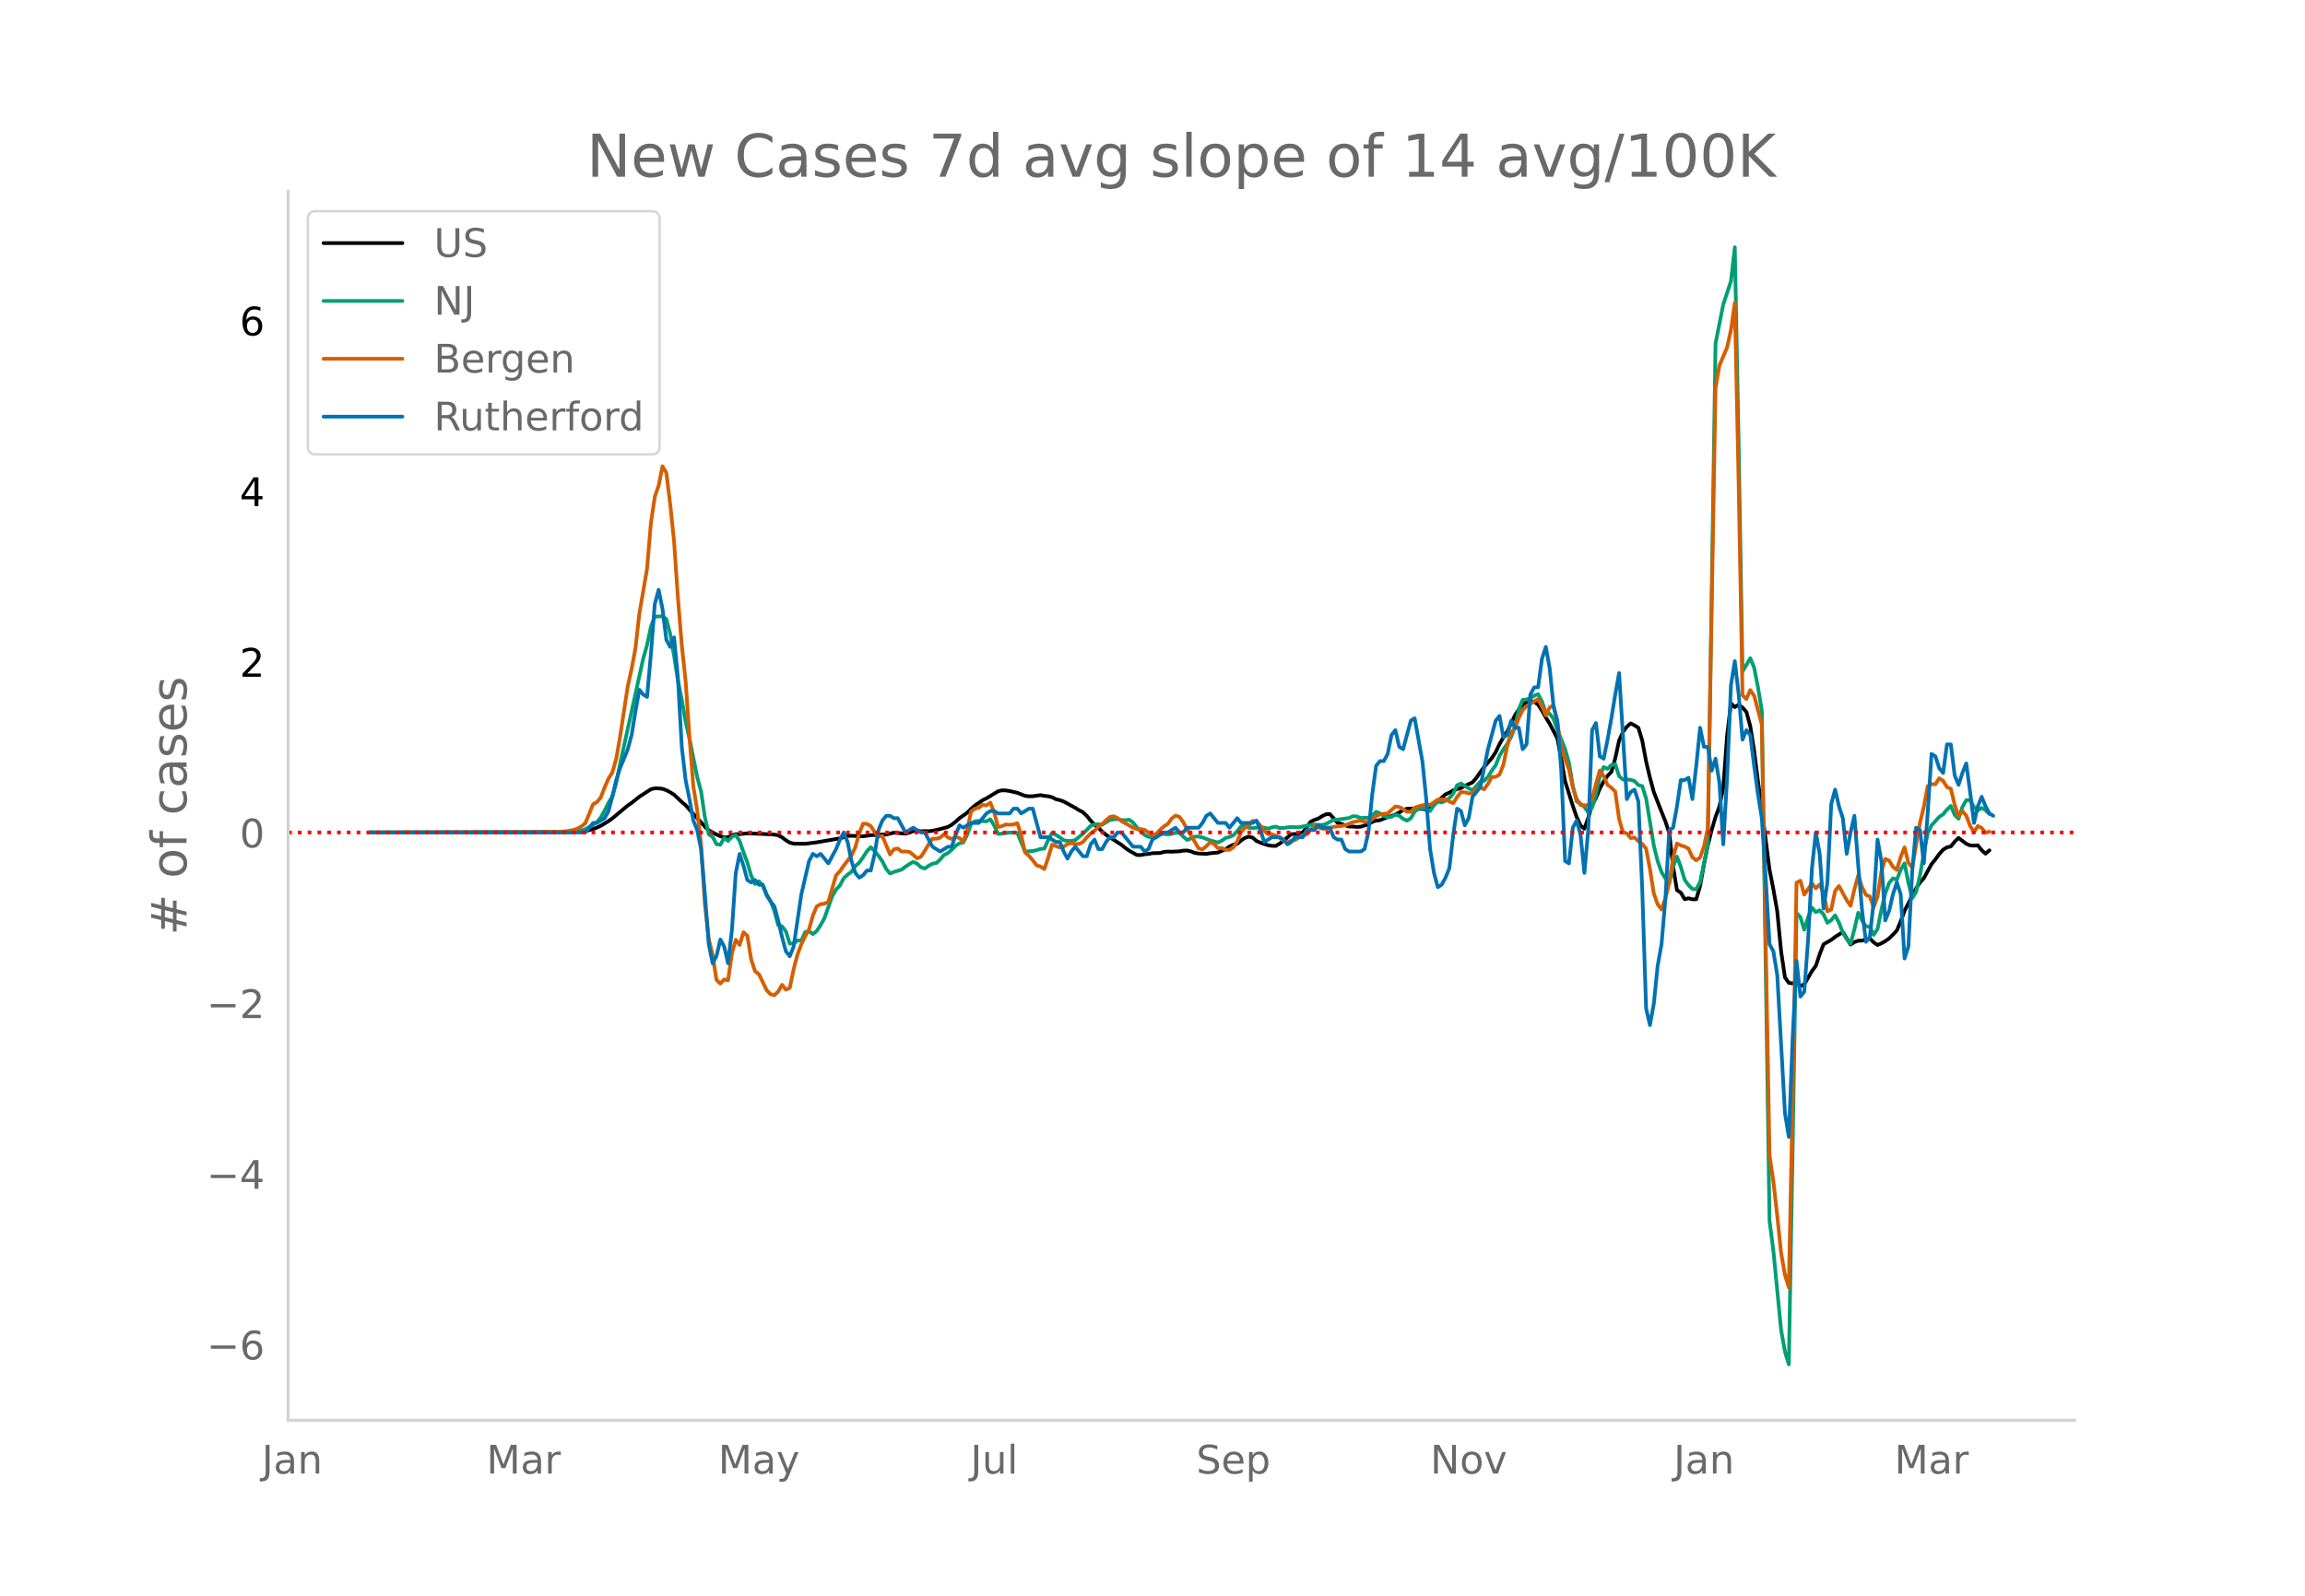 <svg height="864" viewBox="0 0 936 648" width="1248" xmlns="http://www.w3.org/2000/svg" xmlns:xlink="http://www.w3.org/1999/xlink"><defs><style>*{stroke-linecap:butt;stroke-linejoin:round}</style></defs><g id="figure_1"><path d="M0 648h936V0H0z" style="fill:#fff" id="patch_1"/><g id="axes_1"><path d="M117 576.72h725.4V77.76H117z" style="fill:none" id="patch_2"/><path clip-path="url(#p949d689750)" d="m149.973 338.045 78.32-.139 7.832-.325 1.566-.177 1.567-.31 1.566-.46 1.566-.578 1.567-.725 3.133-1.897 1.566-1.119 6.266-5.229 1.566-1.062 3.133-2.495 4.699-3.033 1.566-.4 1.567.044 1.566.176 1.567.566 1.566.823 1.566.998 3.133 2.955 1.567 1.327 3.132 3.54 3.133 3.374 1.567 1.848 1.566 1.415 3.133 1.7 1.566.705 1.567.48 1.566-.067 1.566-.726 1.567-.499 1.566-.044 3.133-.325 6.266.258 4.699.263 1.566.263 1.567.84 1.566 1.195 1.566.96 1.567.398 4.699.08 4.7-.612 9.398-1.597 3.132-.997 1.567-.05 4.699.207 3.133-.47 3.133-.125 1.566-.137 1.566.02 3.133-.757 4.7.398 1.566-.392 1.566-.647 1.567-.045 1.566.122 1.566-.086 1.567.053 1.566-.178 3.133-.703 3.133-.845 1.566-.907 1.567-1.256 1.566-1.411 3.133-2.189 1.566-1.585 1.567-1.367 3.132-2.144 1.567-.774 4.699-2.853 1.566-.393 1.567.053 1.566.243 3.133.719 3.133 1.24 1.566.172 1.567-.019 3.132-.46 1.567.319 1.566.144 1.567.405 1.566.803 1.566.365 1.567.554 4.699 2.57 1.566.996 1.567.8 1.566 1.481 1.567 1.942 1.566 1.543 1.566 1.375 1.567 1.546 1.566 1.292 6.266 4.07 1.566 1.277 1.567 1.088 3.132 1.763 1.567.01 1.566-.331 1.567-.128 1.566-.295 3.133-.08 1.566-.442 1.567-.136 1.566.047 3.133-.147 1.566-.28 1.567-.047 1.566.358 1.566.625 1.567.232 3.133.15 1.566-.258 3.133-.3 3.133-1.33 1.566-1.115 1.566-.721 1.567-.388 1.566-1.337 1.567-1.042 1.566-.524 1.566.421 1.567 1.361 1.566.672 3.133 1.04 1.566.26 1.567.026 1.566-.964 1.567-1.134 3.132-2.666 3.133-.166 1.567-.62 1.566-1.93 1.566-2.298 1.567-.79 1.566-.52 1.567-.993 1.566-.769 1.566-.088 3.133 3.501 4.7 1.574 1.566-.003 1.566.155 1.567-.094 3.132-.95 1.567-1.01 1.566-.526 1.567-.144 3.132-1.279 1.567-.453 1.566-.623 1.567-.758 1.566-1.091 1.566-.46 1.567-.074 3.133.156 1.566-.025 1.566.365 1.567-.5 1.566-1.691 3.133-2.68 1.566-1.393 1.567-.704 1.566-.936 3.133-.927 1.566-.857 3.133-1.461 1.567-1.812 1.566-2.301 1.566-2.102 3.133-3.626 1.567-2.404 1.566-3.274 1.566-2.73 1.567-2.368 3.133-6.596 1.566-2.411 1.566-1.833 1.567-1.11 1.566-.38 1.567.193 1.566 1.205 1.566 2.391 1.567 2.822 1.566 2.522 3.133 6.023 1.566 8.26 1.567 9.083 3.133 10.003 1.566 4.539 1.566 3.423 1.567 1.314 1.566-4.425 1.567-5.339 1.566-2.679 1.566-3.862 1.567-2.875 1.566-2.296 1.567-1.59 1.566-5.505 1.566-7.233 1.567-3.486 1.566-2.109 1.567-1.363 1.566.783 1.566.997 1.567 5.22 1.566 8.43 1.567 6.62 1.566 5.82 3.133 8.02 1.566 3.917 1.567 4.747 1.566 13.562 1.566 9.602 1.567 1.012 1.566 2.658 1.567-.375 1.566.416 1.566-.01 1.567-5.383 1.566-8.816 1.567-7.66 1.566-6.279 1.566-5.26 1.567-4.269 1.566-7.44 1.567-21.425 1.566-13.004 1.566 1.506 1.567-.956 1.566 1.144 1.567 1.747 1.566 5.756 1.566 9.973 1.567 12.442 1.566 11.505 3.133 24.431 1.566 7.957 1.567 8.987 1.566 16.175 1.567 10.613 1.566 2.205 1.566.236 1.567-.752 1.566 1.776 1.567-.644 3.132-5.411 1.567-2.108 1.566-4.695 1.567-4.059 3.132-1.808 1.567-1.193 3.133-1.977 3.132 5.08 1.567-.98 1.566-.581 1.567-.038 1.566-.528 1.566-.338 1.567 1.563 1.566 1.075 1.567-.672 1.566-.891 1.566-1.091 1.567-1.533 1.566-1.691 1.567-3.7 1.566-4.31 4.7-9.135 1.566-2.344 1.566-1.75 3.133-5.739 1.566-1.908 1.567-2.19 1.566-1.739 1.566-.962 1.567-.376 1.566-1.93 1.567-1.527 3.132 2.387 1.567.667 1.566.085 1.567-.114 1.566 1.976 1.566 1.401 1.567-1.34h0" style="fill:none;stroke:#000;stroke-linecap:round;stroke-width:1.5" id="line2d_1"/><path clip-path="url(#p949d689750)" d="m149.973 338.04 78.32-.098 4.699-.227 1.566-.187 1.567-.32 1.566-.474 3.133-1.772 1.566-1.1 1.567-1.927 1.566-2.787 1.567-3.15 1.566-2.579 1.566-5.418 1.567-7.823 9.398-42.716 1.567-5.523 1.566-7.427 1.566-4.138 3.133-.113 1.567 1.152 1.566 6.005 1.566 8.844 1.567 10.066 1.566 7.745 1.567 9.031 1.566 6.939 3.133 15.472 1.566 5.834 1.567 10.564 1.566 6.92 1.566.998 1.567 2.964 1.566.229 1.567-2.771 1.566 1.228 1.566-1.674 1.567-.709 1.566 2.365 1.567 4.64 1.566 4.144 1.566 5.35 1.567 3.367 1.566-1.1 1.567 1.713 1.566 4.112 1.566 2.152 1.567 4.116 1.566 5.699 1.567.51 1.566 2.081 1.566 4.945 1.567-.058 1.566-1.254 1.567.046 1.566-3.434 1.566-.37 1.567 1.186 1.566-1.272 1.567-2.394 1.566-2.86 3.133-8.862 1.566-2.661 1.567-1.716 1.566-2.95 1.566-1.453 1.567-1.133 1.566-2.353 1.567-1.34 1.566-2.219 1.566-2.44 1.567-1.622 1.566 1.529 1.567 1.946 1.566 2.251 1.566 3.114 1.567 1.837 1.566-.643 3.133-.95 1.566-1.196 1.567-1.04 1.566-.883 1.567.689 1.566 1.463 1.566.551 1.567-1.138 1.566-.842 1.567-.273 1.566-1.447 1.566-1.837 1.567-.733 1.566-1.397 1.567-1.57 1.566-1.026 1.566-.354 1.567-3.185 1.566-4.385 1.567-1.043 1.566-.125 3.133.19 1.566-.851 1.567 2.56 1.566 3.394 1.566-.124 3.133-.456 3.133.14 3.133 7.61 3.133-.24 1.566-.332 1.566-.494 1.567-.169 1.566-3.493 1.567-2.815 1.566.749 1.566.995 1.567 1.18 1.566.27 1.567.035 1.566-.342 3.133-2.588 3.133-3.177 1.566-.633 1.566-.034 1.567.154 3.133-1.94 1.566-.218 1.566-.09 1.567.335 1.566.125 1.567-.229 1.566 1.169 1.566 1.968 3.133 3.09 1.567.75 1.566.157 3.133-1.276 1.566-.063 1.567.185 1.566-.184 1.566-.503 1.567.05 1.566 1.522 1.567 1.346 1.566-.601 1.566-.725 1.567-.061 1.566.394 3.133 1.166 3.133.894 1.566-.764 1.567-1.083 1.566-.42 1.566-.683 1.567-1.65 1.566-1.987 1.567-.19 1.566.776 1.566.09 3.133-.252 1.567.114 1.566.406 1.566-.52 1.567-.292 1.566.555 1.567-.018 1.566-.239 1.566-.125 3.133.091 4.7-.997 1.566-.08 3.133.138 1.566-.4 3.133-1.688 1.566-.072 4.7-.673 1.566-.724 1.566.085 1.567.665 1.566-.153 1.566.068 1.567-.94 1.566-1.499 1.567.613 1.566.98 1.566.655 1.567-.24 1.566-.913 1.567.492 1.566 1.242 1.566.744 1.567-.933 1.566-2.721 1.567-1.19 1.566-.233 1.566.404 1.567.762 1.566-2.325 1.567-1.566 1.566.408 1.566-.729 1.567-1.015 1.566-1.841 1.567-3.386 1.566-.737 3.133 2.005 1.566.784 3.133-3.507 1.566-.34 1.567-1.62 1.566-2.549 1.567-2.153 1.566-3.902 1.566-2.54 1.567-2.237 1.566-2.88 1.567-3.985 1.566-7.182 1.566-3.822 1.567-.16 1.566-.574 1.567-.983 1.566-.641 1.566 2.944 1.567 4.703 1.566.335 1.567 2.054 1.566 4.62 1.566 3.694 1.567 3.993 1.566 5.544 1.567 9.3 1.566 6.38 1.566.936 1.567 1.32 1.566 2.22 1.567-1.93 1.566-5.065 1.566-7.897 1.567-3.527 1.566.733 1.567-1.545 1.566-.38 1.566 4.869 1.567 1.391 1.566-.072 1.567.241 1.566.428 1.566 1.686 1.567.38 1.566 4.99 3.133 19.177 1.566 6.31 1.567 4.445 1.566 2.557 1.567 1.852 1.566-6.567 1.566-4.118 1.567 4.154 1.566 5.257 1.567 2.185 1.566 1.523 1.566.143 1.567-2.89 3.133-15.22 3.132-203.525 3.133-15.837 3.133-9.43 1.566-13.781 1.567 80.61 1.566 91.681 3.133-5.42 1.566 3.734 1.567 8.004 1.566 9.523 3.133 207.19 1.566 12.22 3.133 32.07 1.567 8.83 1.566 5.158 1.566-87.99 1.567-95.289 1.566 1.648 1.567 5.116 1.566-5.03 1.566-3.941 1.567 1.863 1.566-.76 1.567 1.614 1.566 3.437 1.566-1.049 1.567-1.978 1.566 2.997 1.567 3.991 1.566 2.66 1.566 1.923 1.567-5.904 1.566-6.682 1.567 3.21 1.566 2.311 1.566.118 1.567 3.32 1.566-2.377 1.567-7.803 1.566-6.598 1.566-4.278 1.567-1.905 1.566.59 1.567-4.045 1.566-2.61 1.566 7.867 1.567 6.206 1.566-2.49 1.567-6.626 1.566-9.023 1.566-8.115 1.567-3.243 3.133-3.465 1.566-1.021 1.566-1.953 1.567-1.46 1.566 3.637 1.567 1.557 1.566-4.751 1.566-2.781 1.567-.034 1.566 2.82 1.567 1.356 1.566-1.011 1.566.922 1.567 1.53h0" style="fill:none;stroke:#009e73;stroke-linecap:round;stroke-width:1.5" id="line2d_2"/><path clip-path="url(#p949d689750)" d="m149.973 338.04 68.921-.095 6.266-.133 4.7-.247 3.132-.588 1.566-.53 1.567-.93 1.566-1.233 3.133-7.7 1.566-.872 1.567-1.878 1.566-4.077 1.567-3.585 1.566-2.522 1.566-5.462 1.567-8.97 3.133-20.578 1.566-6.998 1.566-8.478 1.567-13.958 3.133-18.226 1.566-18.624 1.566-10.564 1.567-4.57 1.566-7.852 1.567 2.617 1.566 12.745 1.566 15.077 1.567 22.93 1.566 19.23 1.567 14.585 1.566 22.758 1.566 20.065 1.567 9.71 1.566 13.75 1.567 24.542 1.566 13.977 1.566 6.449 1.567 10.07 1.566 1.536 1.567-1.706 1.566.379 1.566-10.943 1.567-5.52 1.566 2.087 1.567-5.177 1.566 1.46 1.566 9.615 1.567 4.818 1.566 1.137 3.133 6.506 1.566 1.63 1.567.437 1.566-1.517 1.567-2.712 1.566 1.972 1.566-.74 1.567-7.548 1.566-6.03 1.567-4.116 1.566-3.3 1.566-2.826 1.567-5.614 1.566-3.66 1.567-.892 1.566-.19 1.566-.777 3.133-10.753 1.567-1.67 1.566-2.275 3.133-4.078 1.566-3.394 1.567-5.576 1.566-3.964 1.566.057 1.567.91 1.566 2.485 1.567 1.84 1.566-.285 3.133 7.491 1.566-2.124 1.567-.284 1.566 1.232 1.566-.038 1.567.152 1.566 1.195 1.567 1.441 1.566-.645 1.566-2.427 1.567-2.636 1.566-2.276 1.567.019 1.566-.417 1.566-1.442 1.567 1.328 1.566.607 1.567-.816 1.566.455 1.566 1.423 1.567-4.59 1.566-7.624 1.567-1.119 1.566-.398 1.566-1.176 1.567.228 1.566-1.12 1.567 4.06 1.566 5.84 1.566-.36 1.567-.664 1.566.095 1.567-.114 1.566-.512 1.566 4.855 1.567 7.018 1.566 1.384 1.567 1.82 1.566 2.05 1.566.473 1.567 1.043 1.566-4.646 1.567-5.273 3.132 1.138 1.567-.341 1.566-1.024 1.567-.398 1.566.379 1.566-.057 1.567-.797 1.566-1.877 1.567-1.555 1.566-1.1 1.566-1.67 1.567-1.023 1.566-1.612 1.567-1.328 1.566-.285 1.566.778 1.567 1.195 4.699 2.693 1.566.569 1.567-.019 1.566.322 3.133 2.2 1.566-.569 1.567-1.63 1.566-1.423 1.567-.986 1.566-2.143 1.566-1.233 1.567.474 1.566 2.124 1.567 2.997 1.566 2.37 3.133 5.33 1.566.398 1.567-1.29 1.566-1.63 1.566.777 1.567 1.65 1.566-.038 1.567.74 1.566-.02 1.566-1.024 1.567-2.294 1.566-3.926 1.567-1.707 1.566-.872 1.566-1.935 1.567.247 1.566 1.706 1.567 2.106 1.566 1.346 1.566.02 1.567.644 1.566.853 1.567 1.176 1.566.588 1.566-.664 1.567-.246 3.133-2.03 1.566-.208 1.566-1.935 1.567-1.479 3.133 1.005 1.566.171 3.133-.872 3.133-.36 1.566-.266 3.133-1.309 3.133-.607 1.566.455 1.566.19 3.133-2.465 1.567-.645 1.566-.285 1.566-.151 3.133-2.845 1.567.227 1.566.854 1.566 1.1 1.567-.02 1.566-1.63 1.567-.588 1.566-.342 1.566-.512 1.567.323 3.133-2.181 3.132-.114 1.567.891 1.566.664 1.567-2.446 1.566-2.03 1.566.076 1.567.398 1.566-.018 1.567-1.821 1.566-.607 1.566.815 1.567-2.143 1.566-2.882 1.567-.02 1.566-.948 1.566-3.944 1.567-7.606 1.566-5.5 1.567-1.687 1.566-4.21 1.566-3.244 1.567-1.555 4.699-2.902 1.566 3.035 1.567 3.66 1.566-3.319 1.567-.796 1.566 7.055 1.566 9.862 1.567 4.95 1.566 4.134 1.567 7.245 1.566 4.78 1.566 2.389 1.567.208 1.566-.17 1.567-2.428 1.566-6.145 1.566-5.443 1.567 2.295 1.566 3.566 1.567 1.119 1.566 1.574 1.566 11.113 1.567 5.425 1.566.398 1.567 1.953 1.566-.19 1.566 1.442 1.567 1.119 1.566 1.896 1.567 8.307 1.566 9.9 1.566 4.438 1.567 2.086 1.566-4.532 1.567-6.202 1.566-10.298 1.566-5.747 1.567.74 1.566.493 1.567.853 1.566 3.49 1.566 1.214 1.567-1.1 1.566-4.514 1.567-7.358 3.132-178.692 1.567-9.199 3.133-7.396 1.566-7.017 1.566-11.02 1.567 73.681 1.566 85.648 1.567 1.48 1.566-3.623 1.566 2.238 3.133 11.72 3.133 174.937 1.566 10.602 1.567 13.958 1.566 15.097 1.567 8.933 1.566 5.082 1.566-77.568 1.567-86.786 1.566-.815 1.567 5.651 3.132-4.532 1.567 1.991 1.566-1.593 1.567 3.622 1.566 7.302 1.566-.74 1.567-7.529 1.566-1.991 3.133 5.69 1.566 2.332 1.567-6.695 1.566-5.632 1.567 4.798 1.566 3.091 1.566.664 1.567 4.362 1.566-4.305 1.567-10.26 1.566-5.064 1.566.664 1.567 2.56 1.566 1.233 1.567-5.235 1.566-3.926 1.566 6.316 1.567 1.859 3.133-18.15 1.566-6.43 1.566-8.401 1.567-.873 1.566.095 1.567-2.484 1.566 1.043 1.566 2.56 1.567.683 1.566 6.486 1.567 4.647 1.566-2.049 1.566 1.783 1.567 4.21 1.566 2.504 1.567-2.447 1.566.797 1.566 1.915 1.567-.417h0" style="fill:none;stroke:#d55e00;stroke-linecap:round;stroke-width:1.5" id="line2d_3"/><path clip-path="url(#p949d689750)" d="M149.973 338.04h87.718l3.133-3.864h1.566l3.133-1.932 1.567-2.898 1.566-5.796 1.566-6.761 1.567-4.83 3.133-7.727 1.566-5.796 1.566-9.66 1.567-8.693 1.566 1.932 1.567.966 1.566-17.387 1.566-20.285 1.567-5.795 1.566 7.727 1.567 12.557 1.566 2.898 1.566-3.864 1.567 16.421 1.566 28.013 1.567 13.523 1.566 7.727 1.566 8.694 1.567 3.863 1.566 7.728 1.567 18.353 1.566 20.285 1.566 7.727 1.567-2.898 1.566-6.761 1.567 2.897 1.566 6.762 1.566-13.523 1.567-23.183 1.566-7.727 1.567 4.83 1.566 5.795 1.566.966 1.567-.966 1.566 1.932h1.567l1.566 3.864 1.566 2.898 1.567 1.932 1.566 5.795 1.567 6.762 1.566 5.795 1.566 1.932 1.567-3.864 3.133-21.25 3.132-13.523 1.567-2.898 1.566.966 1.567-.966 3.132 3.864 3.133-5.796 1.567-3.864 1.566-2.898 1.566 3.864 1.567 7.728 1.566 4.83 1.567 1.931 1.566-.966 1.566-1.932h1.567l1.566-6.761 1.567-9.66 1.566-3.863 1.566-1.932h1.567l1.566.966h1.567l3.132 5.795 3.133-1.931 3.133 1.931h1.566l3.133 5.796 3.133 1.932 3.133-1.932h1.566l1.567-4.83 1.566-3.863 1.566.966 3.133-1.932h3.133l3.133-3.864 1.566-.966h1.567l1.566.966h4.7l1.566-1.932h1.566l1.566 1.932 3.133-1.932h1.567l3.132 11.591h3.133l3.133 1.932h1.566l1.567 3.864 1.566 2.898 1.567-2.898 1.566-1.932 3.133 3.864h1.566l1.567-4.83 1.566-1.932 1.566 3.864h1.567l1.566-2.898 1.567-1.932h1.566l1.566-1.932h1.567l4.699 5.796h3.133l1.566 1.932 1.567-.966 1.566-3.864 4.7-2.898h1.566l3.132-1.931 1.567 1.931h1.566l1.567-1.931h4.699l1.566-1.932 1.567-2.898 1.566-.966 3.133 3.864h3.133l1.566 1.932 3.133-3.864 1.566 1.932h4.7l1.566-.966 1.566 3.863 1.567 4.83 3.132-1.932h3.133l1.567.966 1.566 1.932 1.566-.966 1.567-1.932h3.133l1.566-2.898h3.133l1.566-1.931 1.567.966h3.132l1.567 3.863 1.566.966h1.567l1.566 3.864 1.566.966h4.7l1.566-.966 1.566-6.762 1.567-15.455 1.566-11.59 1.567-1.933h1.566l1.566-2.898 1.567-7.727 1.566-1.932 1.567 6.762 1.566.966 3.133-11.592 1.566-.966 3.133 17.387 1.566 15.455 1.567 20.285 1.566 9.66 1.567 5.795 1.566-.966 1.566-2.898 1.567-3.863 1.566-13.524 1.567-10.625 1.566.966 1.566 5.796 1.567-2.898 1.566-8.694 3.133-3.863 3.133-15.455 3.133-11.592 1.566-1.932 1.566 8.694 1.567-.966 1.566-5.796 1.567 2.898h1.566l1.566 8.694 1.567-1.932 1.566-20.285 1.567-2.898h1.566l1.566-11.591 1.567-4.83 1.566 8.694 1.567 15.455 1.566 5.795 1.566 20.285 1.567 36.706 1.566.966 1.567-14.49 1.566-2.897 1.566 5.795 1.567 15.455 1.566-17.387 1.567-40.569 1.566-2.898 1.566 13.523 1.567.966 1.566-7.727 1.567-8.694 1.566-9.659 1.566-8.693 3.133 51.194 1.567-2.898 1.566-.965 1.566 4.83 1.567 35.739 1.566 48.297 1.567 6.761 1.566-8.693 1.566-15.455 1.567-8.693 1.566-18.353 1.567-28.013 1.566-.965 1.566-8.694 1.567-10.625h1.566l1.567-.966 1.566 8.693 1.566-13.523 1.567-15.455 1.566 7.728h1.567l1.566 9.659 1.566-4.83 1.567 9.66 1.566 25.114 1.567-27.046 1.566-37.672 1.566-9.66 1.567 13.524 1.566 18.353 1.567-3.864 1.566 1.932 1.566 12.557 1.567 11.591 1.566 9.66 1.567 24.148 1.566 27.047 1.566 2.897 1.567 9.66 3.133 56.024 1.566 9.66 1.566-40.57 1.567-30.91 1.566 14.49 1.567-1.933 1.566-21.25 1.566-28.978 1.567-14.49 1.566 8.694 1.567 22.216 1.566-10.625 1.566-31.876 1.567-5.795 1.566 6.761 1.567 4.83 1.566 14.489 1.566-8.694 1.567-6.761 1.566 20.285 1.567 18.352 1.566 12.558 1.566-1.932 1.567-14.49 1.566-25.114 1.567 8.694 1.566 24.148 1.566-3.864 1.567-6.761 1.566-4.83 1.567 4.83 1.566 26.08 1.566-4.83 1.567-30.91 1.566-17.386 1.567.965 1.566 13.524 1.566-20.285 1.567-24.149 1.566.966 1.567 4.83 1.566 1.932 1.566-11.591h1.567l1.566 12.557 1.567 3.864 1.566-4.83 1.566-3.864 1.567 11.591 1.566 12.558 1.567-6.762 1.566-3.864 1.566 3.864 1.567 2.898 1.566.966h0" style="fill:none;stroke:#0072b2;stroke-linecap:round;stroke-width:1.5" id="line2d_4"/><path clip-path="url(#p949d689750)" d="M117 338.04h725.4" style="fill:none;stroke:red;stroke-dasharray:1.5,2.475;stroke-dashoffset:0;stroke-width:1.5" id="line2d_5"/><path d="M117 576.72V77.76" style="fill:none;stroke:#d3d3d3;stroke-linecap:square;stroke-linejoin:miter;stroke-width:1.25" id="patch_3"/><path d="M117 576.72h725.4" style="fill:none;stroke:#d3d3d3;stroke-linecap:square;stroke-linejoin:miter;stroke-width:1.25" id="patch_4"/><g id="matplotlib.axis_1"><g id="xtick_1"><g style="fill:#696969" transform="matrix(.16 0 0 -.16 106.312 598.378)" id="text_1"><defs><path d="M9.813 72.906h9.859V5.078q0-13.187-5-19.14-5-5.954-16.094-5.954h-3.75v8.297h3.078q6.531 0 9.219 3.672Q9.813-4.39 9.813 5.078z" id="DejaVuSans-74"/><path d="M34.281 27.484q-10.89 0-15.093-2.484-4.204-2.484-4.204-8.5 0-4.781 3.157-7.594 3.156-2.797 8.562-2.797 7.485 0 12 5.297 4.516 5.297 4.516 14.078v2zm17.922 3.72V0H43.22v8.297Q40.14 3.328 35.547.953q-4.594-2.375-11.234-2.375-8.391 0-13.36 4.719Q6 8.016 6 15.922q0 9.219 6.172 13.906 6.187 4.688 18.437 4.688h12.61v.89q0 6.203-4.078 9.594-4.078 3.39-11.453 3.39-4.688 0-9.141-1.124-4.438-1.125-8.531-3.375v8.312q4.921 1.906 9.562 2.844 4.64.953 9.031.953 11.875 0 17.735-6.156 5.86-6.14 5.86-18.64z" id="DejaVuSans-97"/><path d="M54.89 33.016V0h-8.984v32.719q0 7.765-3.031 11.61-3.031 3.858-9.078 3.858-7.281 0-11.484-4.64-4.204-4.625-4.204-12.64V0H9.08v54.688h9.03v-8.5q3.235 4.937 7.594 7.374Q30.078 56 35.797 56q9.422 0 14.25-5.828 4.844-5.828 4.844-17.156z" id="DejaVuSans-110"/></defs><use xlink:href="#DejaVuSans-74"/><use x="29.492" xlink:href="#DejaVuSans-97"/><use x="90.771" xlink:href="#DejaVuSans-110"/></g></g><g id="xtick_2"><g style="fill:#696969" transform="matrix(.16 0 0 -.16 197.535 598.378)" id="text_2"><defs><path d="M9.813 72.906h14.703l18.593-49.61 18.703 49.61h14.704V0H66.89v64.016l-18.797-50h-9.907l-18.796 50V0H9.813z" id="DejaVuSans-77"/><path d="M41.11 46.297q-1.516.875-3.297 1.281Q36.03 48 33.89 48q-7.625 0-11.703-4.953-4.079-4.953-4.079-14.234V0H9.08v54.688h9.03v-8.5q2.844 4.984 7.375 7.39Q30.031 56 36.531 56q.922 0 2.047-.125 1.125-.11 2.484-.36z" id="DejaVuSans-114"/></defs><use xlink:href="#DejaVuSans-77"/><use x="86.279" xlink:href="#DejaVuSans-97"/><use x="147.559" xlink:href="#DejaVuSans-114"/></g></g><g id="xtick_3"><g style="fill:#696969" transform="matrix(.16 0 0 -.16 291.64 598.378)" id="text_3"><defs><path d="M32.172-5.078q-3.797-9.766-7.422-12.735-3.61-2.984-9.656-2.984H7.906v7.516h5.282q3.703 0 5.75 1.765Q21-9.766 23.483-3.219l1.61 4.094-22.11 53.813H12.5l17.094-42.766 17.093 42.766h9.516z" id="DejaVuSans-121"/></defs><use xlink:href="#DejaVuSans-77"/><use x="86.279" xlink:href="#DejaVuSans-97"/><use x="147.559" xlink:href="#DejaVuSans-121"/></g></g><g id="xtick_4"><g style="fill:#696969" transform="matrix(.16 0 0 -.16 394.077 598.378)" id="text_4"><defs><path d="M8.5 21.578v33.11h8.984V21.922q0-7.766 3.016-11.656 3.031-3.875 9.094-3.875 7.265 0 11.484 4.64 4.234 4.64 4.234 12.656v31h8.985V0h-8.984v8.406Q42.047 3.422 37.718 1q-4.313-2.422-10.032-2.422-9.421 0-14.312 5.86Q8.5 10.296 8.5 21.578zM31.11 56z" id="DejaVuSans-117"/><path d="M9.422 75.984h8.984V0H9.422z" id="DejaVuSans-108"/></defs><use xlink:href="#DejaVuSans-74"/><use x="29.492" xlink:href="#DejaVuSans-117"/><use x="92.871" xlink:href="#DejaVuSans-108"/></g></g><g id="xtick_5"><g style="fill:#696969" transform="matrix(.16 0 0 -.16 485.766 598.378)" id="text_5"><defs><path d="M53.516 70.516V60.89q-5.61 2.687-10.594 4-4.984 1.328-9.625 1.328-8.047 0-12.422-3.125t-4.375-8.89q0-4.845 2.906-7.313 2.907-2.453 11.016-3.97l5.953-1.218q11.031-2.11 16.281-7.406 5.25-5.297 5.25-14.172 0-10.61-7.11-16.078-7.093-5.469-20.812-5.469-5.172 0-11.015 1.172Q13.14.922 6.89 3.219v10.156q6-3.36 11.765-5.078 5.766-1.703 11.328-1.703 8.438 0 13.032 3.312 4.593 3.328 4.593 9.485 0 5.359-3.297 8.39-3.296 3.032-10.812 4.547L27.484 33.5q-11.03 2.188-15.968 6.875-4.922 4.688-4.922 13.047 0 9.672 6.812 15.234 6.813 5.563 18.766 5.563 5.14 0 10.453-.938 5.328-.922 10.89-2.765z" id="DejaVuSans-83"/><path d="M56.203 29.594v-4.39H14.891q.593-9.282 5.593-14.142 5-4.859 13.938-4.859 5.172 0 10.031 1.266 4.86 1.265 9.656 3.812v-8.5Q49.266.734 44.187-.344 39.11-1.422 33.892-1.422q-13.094 0-20.735 7.61-7.64 7.625-7.64 20.625 0 13.421 7.25 21.296Q20.016 56 32.328 56q11.031 0 17.453-7.11 6.422-7.093 6.422-19.296zm-8.984 2.64q-.094 7.36-4.125 11.75-4.032 4.407-10.672 4.407-7.516 0-12.031-4.25-4.516-4.25-5.203-11.97z" id="DejaVuSans-101"/><path d="M18.11 8.203v-29H9.077v75.484h9.031v-8.296q2.844 4.875 7.157 7.234Q29.594 56 35.594 56q9.968 0 16.187-7.906 6.235-7.907 6.235-20.797T51.78 6.484q-6.218-7.906-16.187-7.906-6 0-10.328 2.375-4.313 2.375-7.157 7.25zm30.578 19.094q0 9.906-4.079 15.547-4.078 5.64-11.203 5.64-7.14 0-11.218-5.64-4.079-5.64-4.079-15.547 0-9.906 4.078-15.547 4.079-5.64 11.22-5.64 7.124 0 11.202 5.64t4.078 15.547z" id="DejaVuSans-112"/></defs><use xlink:href="#DejaVuSans-83"/><use x="63.477" xlink:href="#DejaVuSans-101"/><use x="125" xlink:href="#DejaVuSans-112"/></g></g><g id="xtick_6"><g style="fill:#696969" transform="matrix(.16 0 0 -.16 580.782 598.378)" id="text_6"><defs><path d="M9.813 72.906h13.28l32.329-60.984v60.984h9.562V0h-13.28L19.39 60.984V0H9.813z" id="DejaVuSans-78"/><path d="M30.61 48.39q-7.22 0-11.422-5.64-4.204-5.64-4.204-15.453 0-9.813 4.172-15.453 4.188-5.64 11.453-5.64 7.188 0 11.375 5.655 4.203 5.672 4.203 15.438 0 9.719-4.203 15.406-4.187 5.688-11.375 5.688zm0 7.61q11.718 0 18.406-7.625 6.703-7.61 6.703-21.078 0-13.422-6.703-21.078-6.688-7.64-18.407-7.64-11.765 0-18.437 7.64-6.656 7.656-6.656 21.078 0 13.469 6.656 21.078Q18.844 56 30.609 56z" id="DejaVuSans-111"/><path d="M2.984 54.688H12.5L29.594 8.797l17.093 45.89h9.516L35.687 0H23.485z" id="DejaVuSans-118"/></defs><use xlink:href="#DejaVuSans-78"/><use x="74.805" xlink:href="#DejaVuSans-111"/><use x="135.986" xlink:href="#DejaVuSans-118"/></g></g><g id="xtick_7"><g style="fill:#696969" transform="matrix(.16 0 0 -.16 679.615 598.378)" id="text_7"><use xlink:href="#DejaVuSans-74"/><use x="29.492" xlink:href="#DejaVuSans-97"/><use x="90.771" xlink:href="#DejaVuSans-110"/></g></g><g id="xtick_8"><g style="fill:#696969" transform="matrix(.16 0 0 -.16 769.271 598.378)" id="text_8"><use xlink:href="#DejaVuSans-77"/><use x="86.279" xlink:href="#DejaVuSans-97"/><use x="147.559" xlink:href="#DejaVuSans-114"/></g></g></g><g id="matplotlib.axis_2"><g id="ytick_1"><g style="fill:#696969" transform="matrix(.16 0 0 -.16 83.912 552.03)" id="text_9"><defs><path d="M10.594 35.5h62.593v-8.297H10.594z" id="DejaVuSans-8722"/><path d="M33.016 40.375q-6.641 0-10.532-4.547-3.875-4.531-3.875-12.437 0-7.86 3.875-12.438 3.891-4.562 10.532-4.562 6.64 0 10.515 4.562 3.875 4.578 3.875 12.438 0 7.906-3.875 12.437-3.875 4.547-10.515 4.547zm19.578 30.922v-8.984q-3.719 1.75-7.5 2.671-3.782.938-7.5.938-9.766 0-14.922-6.594-5.14-6.594-5.875-19.922 2.875 4.25 7.219 6.516 4.359 2.266 9.578 2.266 10.984 0 17.36-6.672 6.374-6.657 6.374-18.125 0-11.235-6.64-18.032-6.641-6.78-17.672-6.78-12.657 0-19.344 9.687-6.688 9.703-6.688 28.109 0 17.281 8.204 27.563 8.203 10.28 22.015 10.28 3.719 0 7.5-.734t7.89-2.187z" id="DejaVuSans-54"/></defs><use xlink:href="#DejaVuSans-8722"/><use x="83.789" xlink:href="#DejaVuSans-54"/></g></g><g id="ytick_2"><g style="fill:#696969" transform="matrix(.16 0 0 -.16 83.912 482.726)" id="text_10"><defs><path d="M37.797 64.313 12.89 25.39h24.906zm-2.594 8.593H47.61V25.391h10.407v-8.203H47.609V0h-9.812v17.188H4.89v9.515z" id="DejaVuSans-52"/></defs><use xlink:href="#DejaVuSans-8722"/><use x="83.789" xlink:href="#DejaVuSans-52"/></g></g><g id="ytick_3"><g style="fill:#696969" transform="matrix(.16 0 0 -.16 83.912 413.422)" id="text_11"><defs><path d="M19.188 8.297h34.421V0H7.33v8.297q5.609 5.812 15.296 15.594 9.703 9.797 12.188 12.64 4.734 5.313 6.609 9 1.89 3.688 1.89 7.25 0 5.813-4.078 9.469-4.078 3.672-10.625 3.672-4.64 0-9.797-1.61-5.14-1.609-11-4.89v9.969Q13.767 71.78 18.938 73q5.188 1.219 9.485 1.219 11.328 0 18.062-5.672 6.735-5.656 6.735-15.125 0-4.5-1.688-8.531-1.672-4.016-6.125-9.485-1.218-1.422-7.765-8.187-6.532-6.766-18.453-18.922z" id="DejaVuSans-50"/></defs><use xlink:href="#DejaVuSans-8722"/><use x="83.789" xlink:href="#DejaVuSans-50"/></g></g><g id="ytick_4"><g style="fill:#696969" transform="matrix(.16 0 0 -.16 97.32 344.118)" id="text_12"><defs><path d="M31.781 66.406q-7.61 0-11.453-7.5Q16.5 51.422 16.5 36.375q0-14.984 3.828-22.484 3.844-7.5 11.453-7.5 7.672 0 11.5 7.5 3.844 7.5 3.844 22.484 0 15.047-3.844 22.531-3.828 7.5-11.5 7.5zm0 7.813q12.266 0 18.735-9.703 6.468-9.688 6.468-28.141 0-18.406-6.468-28.11-6.47-9.687-18.735-9.687-12.25 0-18.718 9.688-6.47 9.703-6.47 28.109 0 18.453 6.47 28.14Q19.53 74.22 31.78 74.22z" id="DejaVuSans-48"/></defs><use xlink:href="#DejaVuSans-48"/></g></g><g id="ytick_5"><use xlink:href="#DejaVuSans-50" transform="matrix(.16 0 0 -.16 97.32 274.814)" id="text_13"/></g><g id="ytick_6"><use xlink:href="#DejaVuSans-52" transform="matrix(.16 0 0 -.16 97.32 205.51)" id="text_14"/></g><g id="ytick_7"><use xlink:href="#DejaVuSans-54" transform="matrix(.16 0 0 -.16 97.32 136.206)" id="text_15"/></g><g style="fill:#696969" transform="matrix(0 -.2 -.2 0 75.753 379.813)" id="text_16"><defs><path d="M51.125 44H36.922l-4.11-16.313h14.313zm-7.328 27.781-5.078-20.265h14.265L58.11 71.78h7.813L60.89 51.516h15.234V44h-17.14l-4-16.313h15.53V20.22H53.079L48 0h-7.813l5.032 20.219H30.906L25.875 0h-7.86l5.079 20.219H7.719v7.468h17.187L29 44H13.281v7.516h17.625l4.985 20.265z" id="DejaVuSans-35"/><path d="M37.11 75.984V68.5h-8.594q-4.828 0-6.72-1.953-1.874-1.953-1.874-7.031v-4.828h14.797v-6.985H19.922V0H10.89v47.703H2.297v6.984h8.594V58.5q0 9.125 4.25 13.297 4.25 4.187 13.468 4.187z" id="DejaVuSans-102"/><path d="M48.781 52.594v-8.407q-3.812 2.11-7.64 3.157-3.828 1.047-7.735 1.047-8.75 0-13.593-5.547-4.829-5.532-4.829-15.547 0-10.016 4.829-15.563 4.843-5.53 13.593-5.53 3.907 0 7.735 1.046 3.828 1.047 7.64 3.156V2.094Q45.016.344 40.984-.531q-4.015-.89-8.562-.89-12.36 0-19.64 7.765-7.266 7.765-7.266 20.953 0 13.375 7.343 21.031Q20.22 56 33.016 56q4.14 0 8.093-.86 3.953-.843 7.672-2.546z" id="DejaVuSans-99"/><path d="M44.281 53.078v-8.5q-3.797 1.953-7.906 2.922-4.094.984-8.5.984-6.688 0-10.031-2.047-3.344-2.046-3.344-6.156 0-3.125 2.39-4.906 2.391-1.781 9.626-3.39l3.078-.688q9.562-2.047 13.593-5.781 4.032-3.735 4.032-10.422 0-7.625-6.032-12.078-6.03-4.438-16.578-4.438-4.39 0-9.156.86Q10.688.296 5.422 2v9.281q4.984-2.594 9.812-3.89 4.829-1.282 9.579-1.282 6.343 0 9.75 2.172 3.421 2.172 3.421 6.125 0 3.656-2.468 5.61-2.453 1.953-10.813 3.765l-3.125.735q-8.344 1.75-12.062 5.39-3.704 3.64-3.704 9.985 0 7.718 5.47 11.906Q16.75 56 26.811 56q4.97 0 9.36-.734 4.406-.72 8.11-2.188z" id="DejaVuSans-115"/></defs><use xlink:href="#DejaVuSans-35"/><use x="83.789" xlink:href="#DejaVuSans-32"/><use x="115.576" xlink:href="#DejaVuSans-111"/><use x="176.758" xlink:href="#DejaVuSans-102"/><use x="211.963" xlink:href="#DejaVuSans-32"/><use x="243.75" xlink:href="#DejaVuSans-99"/><use x="298.73" xlink:href="#DejaVuSans-97"/><use x="360.01" xlink:href="#DejaVuSans-115"/><use x="412.109" xlink:href="#DejaVuSans-101"/><use x="473.633" xlink:href="#DejaVuSans-115"/></g></g><g style="fill:#696969" transform="matrix(.24 0 0 -.24 238.224 71.76)" id="text_17"><defs><path d="M4.203 54.688h8.985l11.234-42.672 11.172 42.672h10.593l11.235-42.672 11.187 42.672h8.985L63.28 0H52.688L40.922 44.828 29.109 0H18.5z" id="DejaVuSans-119"/><path d="M64.406 67.281v-10.39q-4.984 4.64-10.625 6.922-5.64 2.296-11.984 2.296-12.5 0-19.14-7.64-6.641-7.64-6.641-22.094 0-14.406 6.64-22.047 6.64-7.64 19.14-7.64 6.345 0 11.985 2.296 5.64 2.297 10.625 6.938V5.609Q59.234 2.094 53.437.33q-5.78-1.75-12.218-1.75-16.563 0-26.094 10.124-9.516 10.14-9.516 27.672 0 17.578 9.516 27.703 9.531 10.14 26.094 10.14 6.531 0 12.312-1.734 5.797-1.734 10.875-5.203z" id="DejaVuSans-67"/><path d="M8.203 72.906h46.875v-4.203L28.61 0H18.312L43.22 64.594H8.203z" id="DejaVuSans-55"/><path d="M45.406 46.39v29.594h8.985V0h-8.985v8.203Q42.578 3.328 38.25.953q-4.313-2.375-10.375-2.375-9.906 0-16.14 7.906-6.22 7.922-6.22 20.813 0 12.89 6.22 20.797Q17.968 56 27.874 56q6.063 0 10.375-2.375 4.328-2.36 7.156-7.234zm-30.61-19.093q0-9.906 4.079-15.547 4.078-5.64 11.203-5.64 7.125 0 11.219 5.64 4.11 5.64 4.11 15.547 0 9.906-4.11 15.547-4.094 5.64-11.219 5.64-7.125 0-11.203-5.64-4.078-5.64-4.078-15.547z" id="DejaVuSans-100"/><path d="M45.406 27.984q0 9.766-4.031 15.125-4.016 5.375-11.297 5.375-7.219 0-11.25-5.375-4.031-5.359-4.031-15.125 0-9.718 4.031-15.093t11.25-5.375q7.281 0 11.297 5.375 4.031 5.375 4.031 15.093zm8.985-21.203q0-13.953-6.203-20.765Q42-20.797 29.203-20.797q-4.734 0-8.937.703-4.203.703-8.157 2.172v8.735q3.954-2.141 7.813-3.157 3.86-1.031 7.86-1.031 8.843 0 13.234 4.61 4.39 4.609 4.39 13.937v4.453q-2.781-4.844-7.125-7.234Q33.938 0 27.875 0 17.828 0 11.672 7.656q-6.156 7.672-6.156 20.328 0 12.688 6.156 20.344Q17.828 56 27.875 56q6.063 0 10.406-2.39 4.344-2.391 7.125-7.22v8.297h8.985z" id="DejaVuSans-103"/><path d="M12.406 8.297h16.11v55.625l-17.532-3.516v8.985l17.438 3.515h9.86V8.296H54.39V0H12.406z" id="DejaVuSans-49"/><path d="M25.39 72.906h8.297L8.297-9.28H0z" id="DejaVuSans-47"/><path d="M9.813 72.906h9.859V42.094L52.39 72.906h12.703L28.906 38.922 67.672 0H54.688L19.672 35.11V0h-9.86z" id="DejaVuSans-75"/></defs><use xlink:href="#DejaVuSans-78"/><use x="74.805" xlink:href="#DejaVuSans-101"/><use x="136.328" xlink:href="#DejaVuSans-119"/><use x="218.115" xlink:href="#DejaVuSans-32"/><use x="249.902" xlink:href="#DejaVuSans-67"/><use x="319.727" xlink:href="#DejaVuSans-97"/><use x="381.006" xlink:href="#DejaVuSans-115"/><use x="433.105" xlink:href="#DejaVuSans-101"/><use x="494.629" xlink:href="#DejaVuSans-115"/><use x="546.729" xlink:href="#DejaVuSans-32"/><use x="578.516" xlink:href="#DejaVuSans-55"/><use x="642.139" xlink:href="#DejaVuSans-100"/><use x="705.615" xlink:href="#DejaVuSans-32"/><use x="737.402" xlink:href="#DejaVuSans-97"/><use x="798.682" xlink:href="#DejaVuSans-118"/><use x="857.861" xlink:href="#DejaVuSans-103"/><use x="921.338" xlink:href="#DejaVuSans-32"/><use x="953.125" xlink:href="#DejaVuSans-115"/><use x="1005.225" xlink:href="#DejaVuSans-108"/><use x="1033.008" xlink:href="#DejaVuSans-111"/><use x="1094.189" xlink:href="#DejaVuSans-112"/><use x="1157.666" xlink:href="#DejaVuSans-101"/><use x="1219.189" xlink:href="#DejaVuSans-32"/><use x="1250.977" xlink:href="#DejaVuSans-111"/><use x="1312.158" xlink:href="#DejaVuSans-102"/><use x="1347.363" xlink:href="#DejaVuSans-32"/><use x="1379.15" xlink:href="#DejaVuSans-49"/><use x="1442.773" xlink:href="#DejaVuSans-52"/><use x="1506.396" xlink:href="#DejaVuSans-32"/><use x="1538.184" xlink:href="#DejaVuSans-97"/><use x="1599.463" xlink:href="#DejaVuSans-118"/><use x="1658.643" xlink:href="#DejaVuSans-103"/><use x="1722.119" xlink:href="#DejaVuSans-47"/><use x="1755.811" xlink:href="#DejaVuSans-49"/><use x="1819.434" xlink:href="#DejaVuSans-48"/><use x="1883.057" xlink:href="#DejaVuSans-48"/><use x="1946.68" xlink:href="#DejaVuSans-75"/></g><g id="legend_1"><path d="M128.2 184.5h136.45q3.2 0 3.2-3.2V88.96q0-3.2-3.2-3.2H128.2q-3.2 0-3.2 3.2v92.34q0 3.2 3.2 3.2z" style="fill:none;opacity:.8;stroke:#ccc;stroke-linejoin:miter" id="patch_5"/><path d="M131.4 98.718h32" style="fill:none;stroke:#000;stroke-linecap:round;stroke-width:1.5" id="line2d_6"/><g style="fill:#696969" transform="matrix(.16 0 0 -.16 176.2 104.317)" id="text_18"><defs><path d="M8.688 72.906h9.921V28.61q0-11.718 4.235-16.875 4.25-5.14 13.781-5.14 9.469 0 13.719 5.14 4.25 5.157 4.25 16.875v44.297H64.5V27.391q0-14.25-7.063-21.532-7.046-7.28-20.812-7.28-13.828 0-20.89 7.28-7.047 7.282-7.047 21.532z" id="DejaVuSans-85"/></defs><use xlink:href="#DejaVuSans-85"/><use x="73.193" xlink:href="#DejaVuSans-83"/></g><path d="M131.4 122.203h32" style="fill:none;stroke:#009e73;stroke-linecap:round;stroke-width:1.5" id="line2d_8"/><g style="fill:#696969" transform="matrix(.16 0 0 -.16 176.2 127.802)" id="text_19"><use xlink:href="#DejaVuSans-78"/><use x="74.805" xlink:href="#DejaVuSans-74"/></g><path d="M131.4 145.688h32" style="fill:none;stroke:#d55e00;stroke-linecap:round;stroke-width:1.5" id="line2d_10"/><g style="fill:#696969" transform="matrix(.16 0 0 -.16 176.2 151.287)" id="text_20"><defs><path d="M19.672 34.813V8.108H35.5q7.953 0 11.781 3.297 3.844 3.297 3.844 10.078 0 6.844-3.844 10.078-3.828 3.25-11.781 3.25zm0 29.984V42.828h14.61q7.218 0 10.75 2.703 3.546 2.719 3.546 8.282 0 5.515-3.547 8.25-3.531 2.734-10.75 2.734zm-9.86 8.11h25.204q11.28 0 17.375-4.688Q58.5 63.53 58.5 54.89q0-6.703-3.125-10.657-3.125-3.953-9.188-4.922 7.282-1.562 11.313-6.53 4.031-4.954 4.031-12.376 0-9.765-6.64-15.093Q48.25 0 35.984 0H9.812z" id="DejaVuSans-66"/></defs><use xlink:href="#DejaVuSans-66"/><use x="68.604" xlink:href="#DejaVuSans-101"/><use x="130.127" xlink:href="#DejaVuSans-114"/><use x="169.49" xlink:href="#DejaVuSans-103"/><use x="232.967" xlink:href="#DejaVuSans-101"/><use x="294.49" xlink:href="#DejaVuSans-110"/></g><path d="M131.4 169.173h32" style="fill:none;stroke:#0072b2;stroke-linecap:round;stroke-width:1.5" id="line2d_12"/><g style="fill:#696969" transform="matrix(.16 0 0 -.16 176.2 174.773)" id="text_21"><defs><path d="M44.39 34.188q3.172-1.079 6.172-4.594 3-3.516 6.032-9.672L66.609 0H56l-9.313 18.703q-3.624 7.328-7.015 9.719-3.39 2.39-9.25 2.39h-10.75V0h-9.86v72.906h22.266q12.5 0 18.656-5.234 6.157-5.219 6.157-15.766 0-6.89-3.203-11.437-3.204-4.532-9.297-6.282zM19.673 64.797V38.922h12.406q7.125 0 10.766 3.297 3.64 3.297 3.64 9.687 0 6.39-3.64 9.64-3.64 3.25-10.766 3.25z" id="DejaVuSans-82"/><path d="M18.313 70.219V54.688h18.5v-6.985h-18.5V18.016q0-6.688 1.828-8.594 1.828-1.906 7.453-1.906h9.218V0h-9.218q-10.407 0-14.36 3.875-3.953 3.89-3.953 14.14v29.688H2.687v6.984h6.594V70.22z" id="DejaVuSans-116"/><path d="M54.89 33.016V0h-8.984v32.719q0 7.765-3.031 11.61-3.031 3.858-9.078 3.858-7.281 0-11.484-4.64-4.204-4.625-4.204-12.64V0H9.08v75.984h9.03V46.188q3.235 4.937 7.594 7.374Q30.078 56 35.797 56q9.422 0 14.25-5.828 4.844-5.828 4.844-17.156z" id="DejaVuSans-104"/></defs><use xlink:href="#DejaVuSans-82"/><use x="64.982" xlink:href="#DejaVuSans-117"/><use x="128.361" xlink:href="#DejaVuSans-116"/><use x="167.57" xlink:href="#DejaVuSans-104"/><use x="230.949" xlink:href="#DejaVuSans-101"/><use x="292.473" xlink:href="#DejaVuSans-114"/><use x="333.586" xlink:href="#DejaVuSans-102"/><use x="368.791" xlink:href="#DejaVuSans-111"/><use x="429.973" xlink:href="#DejaVuSans-114"/><use x="469.336" xlink:href="#DejaVuSans-100"/></g></g></g></g><defs><clipPath id="p949d689750"><path d="M117 77.76h725.4v498.96H117z"/></clipPath></defs></svg>